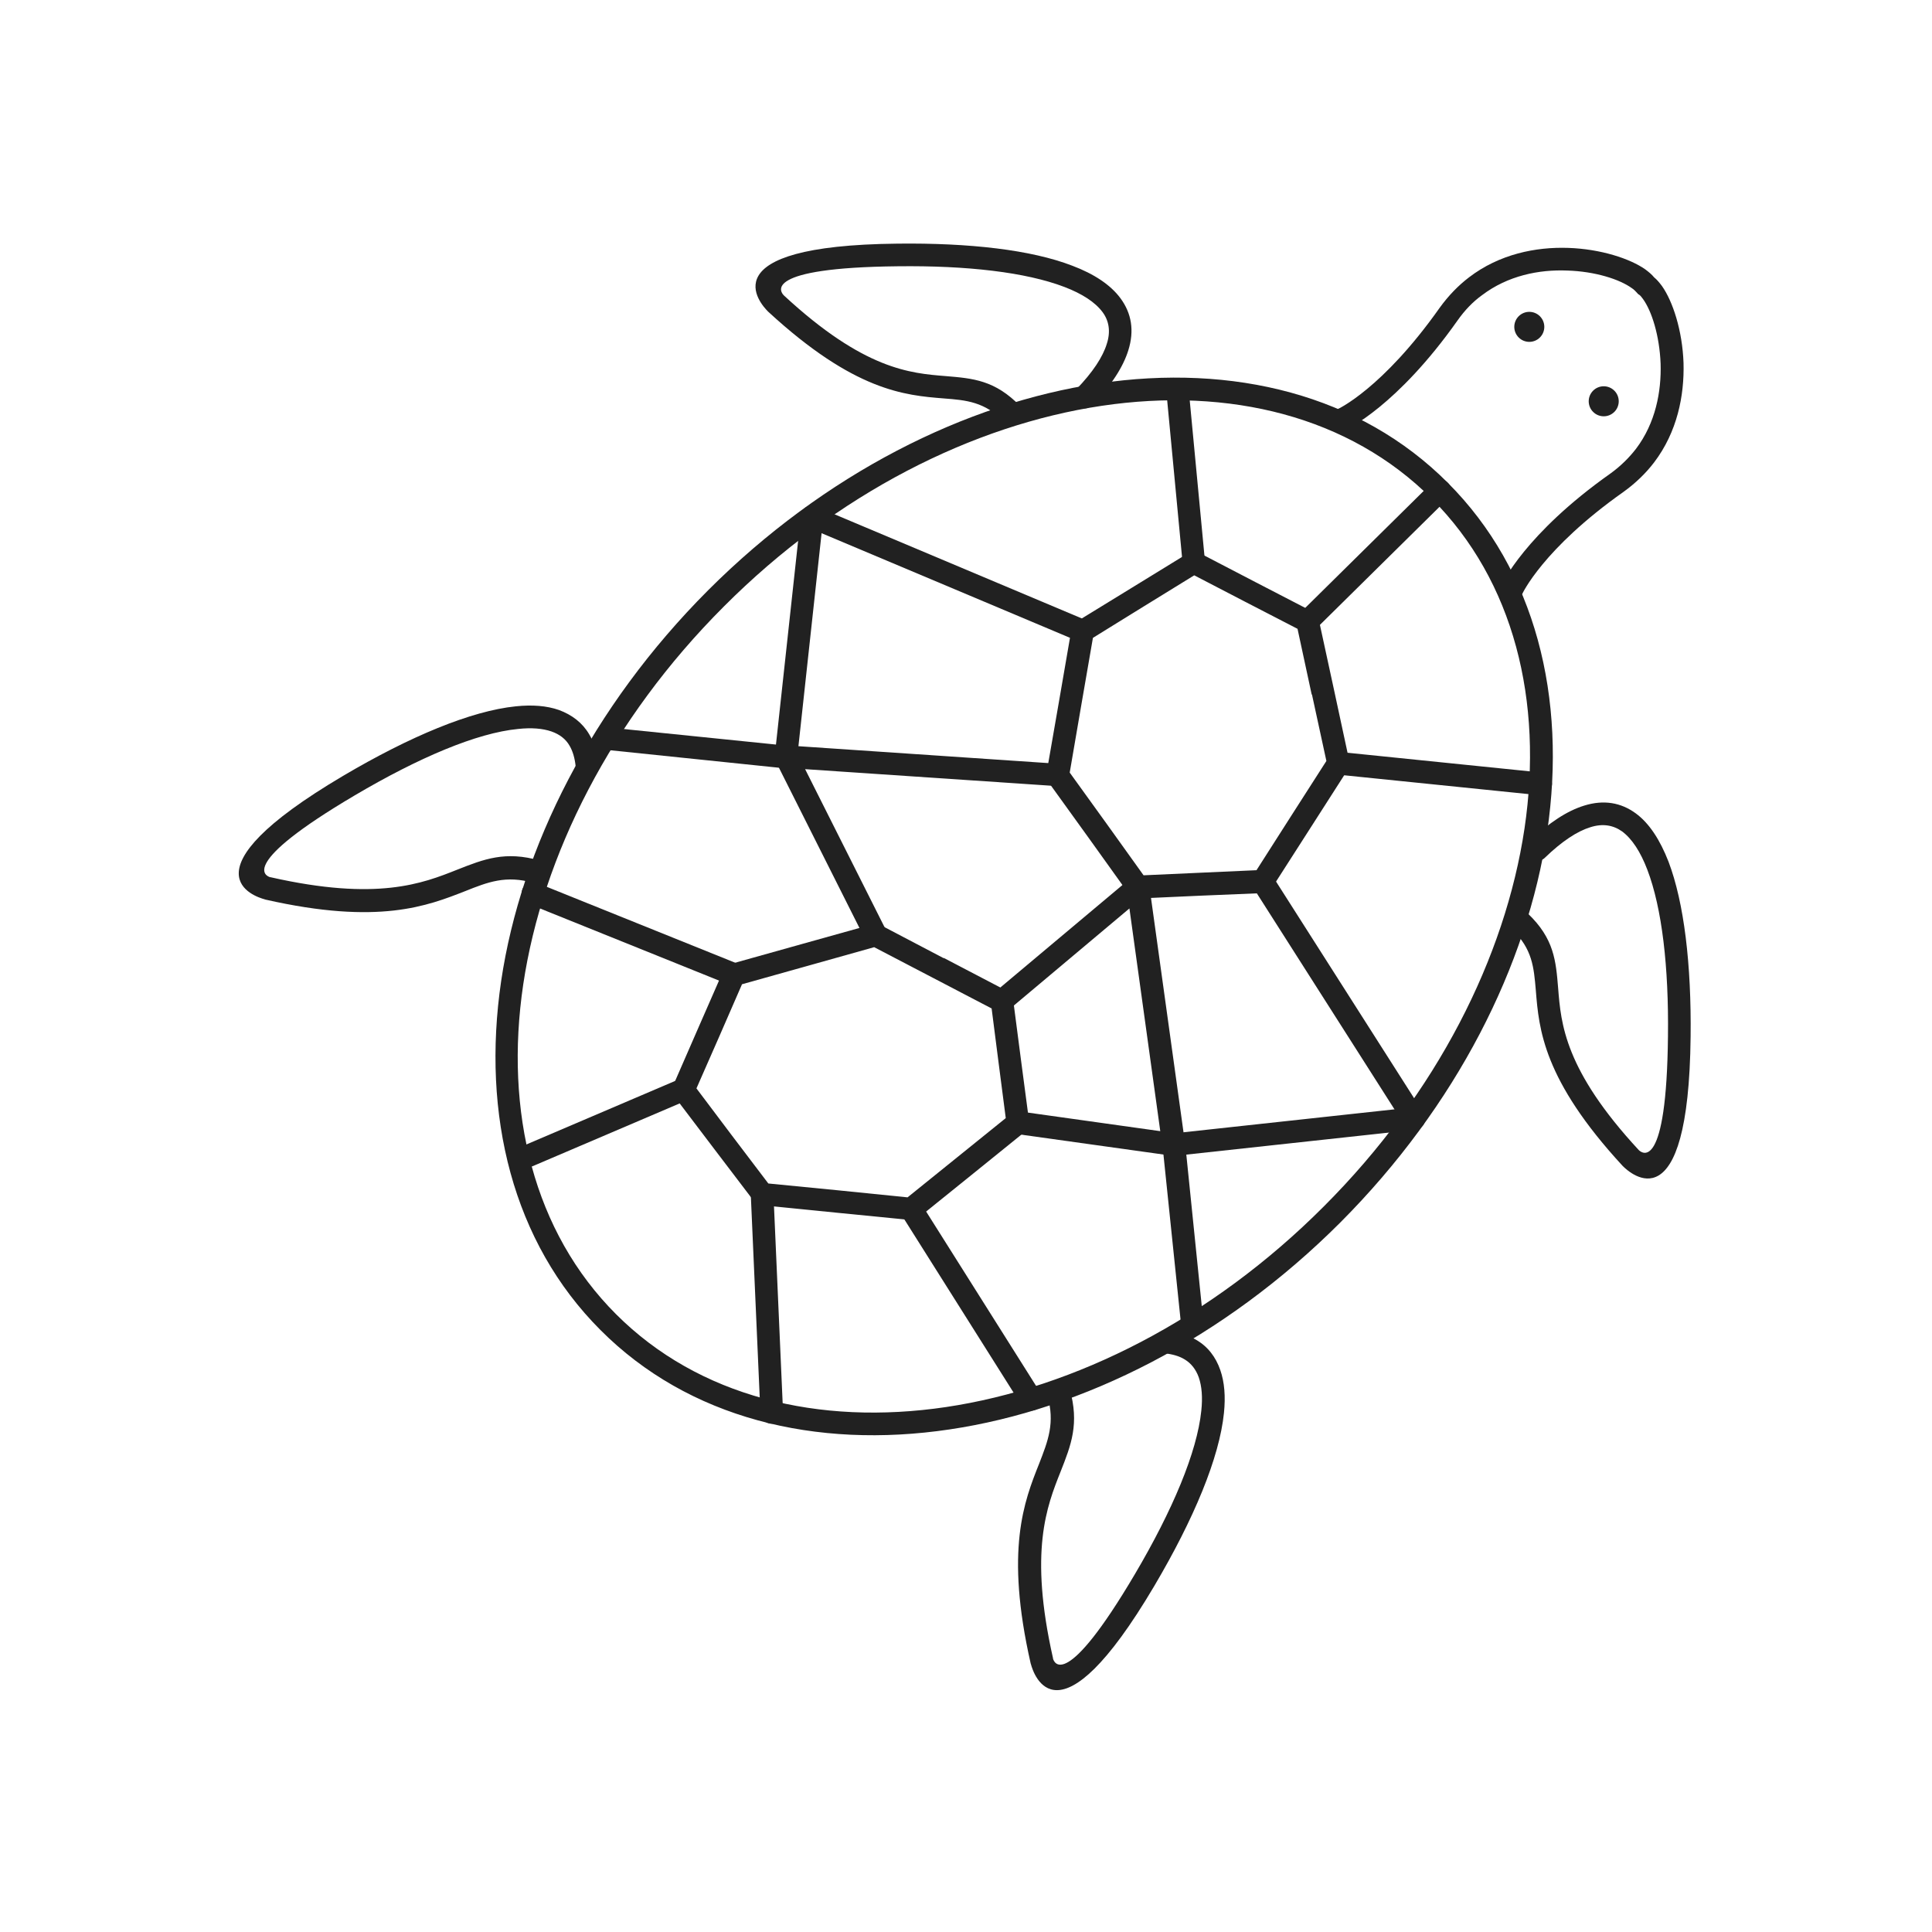 <?xml version="1.0" encoding="UTF-8"?>
<!DOCTYPE svg PUBLIC "-//W3C//DTD SVG 1.1//EN" "http://www.w3.org/Graphics/SVG/1.1/DTD/svg11.dtd">
<!-- Creator: CorelDRAW -->
<svg xmlns="http://www.w3.org/2000/svg" xml:space="preserve" width="6.827in" height="6.827in" style="shape-rendering:geometricPrecision; text-rendering:geometricPrecision; image-rendering:optimizeQuality; fill-rule:evenodd; clip-rule:evenodd"
viewBox="0 0 6.827 6.827"
 xmlns:xlink="http://www.w3.org/1999/xlink">
 <defs>
  <style type="text/css">
   <![CDATA[
    .fil2 {fill:none}
    .fil1 {fill:#212121}
    .fil0 {fill:#212121;fill-rule:nonzero}
   ]]>
  </style>
 </defs>
 <g id="Layer_x0020_1">
  <path class="fil0" d="M5.116 1.706c0.31,0.31 0.421,0.759 0.351,1.234 -0.07,0.471 -0.32,0.968 -0.731,1.38 -0.412,0.412 -0.909,0.661 -1.38,0.731 -0.475,0.071 -0.924,-0.04 -1.234,-0.351 -0.31,-0.31 -0.421,-0.759 -0.351,-1.234 0.07,-0.471 0.32,-0.968 0.731,-1.38l7.87402e-006 -7.87402e-006c0.412,-0.412 0.909,-0.661 1.38,-0.731 0.475,-0.071 0.924,0.04 1.234,0.351l3.93701e-006 3.93701e-006zm0.271 1.222c0.067,-0.451 -0.037,-0.875 -0.328,-1.166l-3.93701e-006 -3.93701e-006c-0.291,-0.291 -0.715,-0.395 -1.166,-0.328 -0.455,0.068 -0.936,0.309 -1.335,0.709l-7.87402e-006 7.87402e-006c-0.4,0.4 -0.641,0.881 -0.709,1.335 -0.067,0.451 0.037,0.875 0.328,1.166 0.291,0.291 0.715,0.395 1.166,0.328 0.455,-0.068 0.936,-0.309 1.335,-0.709 0.4,-0.4 0.641,-0.881 0.709,-1.335z"/>
  <path class="fil0" d="M4.724 1.445c-0.02,0.009 -0.029,0.033 -0.019,0.053 0.009,0.02 0.033,0.029 0.053,0.019 0.001,-0 0.178,-0.081 0.392,-0.384 0.026,-0.037 0.055,-0.067 0.087,-0.09 0.091,-0.069 0.201,-0.091 0.301,-0.087 0.099,0.003 0.185,0.031 0.228,0.062 0.008,0.005 0.013,0.011 0.017,0.015l0.032 -0.024 -0.032 0.024c0.003,0.004 0.006,0.007 0.01,0.009 0.004,0.003 0.008,0.008 0.013,0.015 0.031,0.043 0.058,0.129 0.062,0.228 0.003,0.099 -0.018,0.21 -0.087,0.301 -0.024,0.031 -0.054,0.061 -0.09,0.087 -0.303,0.214 -0.384,0.392 -0.384,0.392 -0.009,0.02 -0.001,0.044 0.019,0.053 0.02,0.009 0.044,0.001 0.053,-0.019 0,-0 0.072,-0.159 0.358,-0.361 0.043,-0.031 0.079,-0.066 0.108,-0.104 0.082,-0.108 0.107,-0.236 0.104,-0.351 -0.004,-0.115 -0.038,-0.218 -0.076,-0.272 -0.009,-0.012 -0.018,-0.023 -0.028,-0.031 -0.008,-0.01 -0.019,-0.019 -0.031,-0.028 -0.054,-0.038 -0.157,-0.072 -0.272,-0.076 -0.115,-0.004 -0.244,0.022 -0.351,0.104 -0.038,0.029 -0.073,0.065 -0.104,0.108 -0.202,0.286 -0.36,0.358 -0.361,0.358z"/>
  <circle class="fil1" transform="matrix(1.974 1.974 -1.974 1.974 5.667 1.418)" r="0.019"/>
  <circle class="fil1" transform="matrix(1.974 1.974 -1.974 1.974 5.404 1.155)" r="0.019"/>
  <path class="fil0" d="M3.549 1.491c0.015,0.016 0.041,0.016 0.056,0.001 0.016,-0.015 0.016,-0.041 0.001,-0.056 -0.09,-0.093 -0.168,-0.099 -0.264,-0.107 -0.126,-0.01 -0.289,-0.023 -0.572,-0.285l5.51181e-005 -5.90551e-005c-0,-0 -0.001,-0.001 -0.001,-0.001 -0.011,-0.011 -0.077,-0.097 0.403,-0.102 0.245,-0.003 0.453,0.021 0.589,0.073 0.063,0.024 0.109,0.054 0.135,0.089 0.023,0.031 0.029,0.069 0.015,0.112 -0.014,0.046 -0.049,0.1 -0.108,0.161 -0.015,0.016 -0.015,0.041 0.001,0.056 0.016,0.015 0.041,0.015 0.056,-0.001 0.068,-0.07 0.109,-0.135 0.127,-0.193 0.022,-0.07 0.011,-0.131 -0.027,-0.183 -0.035,-0.048 -0.094,-0.087 -0.171,-0.116 -0.145,-0.056 -0.363,-0.081 -0.618,-0.078 -0.674,0.007 -0.482,0.215 -0.458,0.239 0.001,0.001 0.002,0.002 0.002,0.002l0.027 -0.029 -0.027 0.029c0.304,0.28 0.482,0.295 0.62,0.306 0.08,0.006 0.145,0.012 0.214,0.083z"/>
  <path class="fil0" d="M5.399 3.228c-0.016,-0.015 -0.041,-0.015 -0.056,0.001 -0.015,0.016 -0.015,0.041 0.001,0.056 0.071,0.069 0.076,0.133 0.083,0.214 0.011,0.138 0.026,0.316 0.306,0.62l0.029 -0.027 -0.029 0.027c0.001,0.001 0.002,0.002 0.002,0.002 0.024,0.024 0.232,0.216 0.239,-0.458 0.003,-0.255 -0.023,-0.473 -0.078,-0.618 -0.03,-0.077 -0.068,-0.136 -0.116,-0.171 -0.052,-0.038 -0.113,-0.049 -0.183,-0.027 -0.058,0.018 -0.123,0.059 -0.193,0.127 -0.016,0.015 -0.016,0.041 -0.001,0.056 0.015,0.016 0.041,0.016 0.056,0.001 0.061,-0.059 0.115,-0.094 0.161,-0.108 0.044,-0.014 0.081,-0.007 0.112,0.015 0.035,0.026 0.065,0.072 0.089,0.135 0.052,0.136 0.076,0.344 0.073,0.589 -0.005,0.479 -0.091,0.413 -0.102,0.403 -0,-0 -0.001,-0.001 -0.001,-0.001l-5.90551e-005 5.51181e-005c-0.262,-0.283 -0.275,-0.446 -0.285,-0.572 -0.008,-0.097 -0.014,-0.175 -0.107,-0.264z"/>
  <path class="fil0" d="M3.778 4.91c-0.006,-0.021 -0.028,-0.034 -0.049,-0.028 -0.021,0.006 -0.034,0.028 -0.028,0.049 0.028,0.097 0.002,0.161 -0.029,0.241 -0.053,0.133 -0.121,0.305 -0.03,0.706l0.039 -0.009 -0.039 0.009c0,0.001 0.001,0.002 0.001,0.003 0.009,0.033 0.093,0.303 0.436,-0.277 0.14,-0.237 0.23,-0.453 0.246,-0.611 0.006,-0.058 0.002,-0.109 -0.013,-0.152 -0.016,-0.046 -0.044,-0.083 -0.086,-0.107 -0.029,-0.017 -0.063,-0.028 -0.104,-0.032 -0.022,-0.002 -0.041,0.014 -0.044,0.036 -0.002,0.022 0.014,0.041 0.036,0.044 0.029,0.003 0.053,0.01 0.071,0.021 0.024,0.014 0.041,0.036 0.051,0.064 0.011,0.032 0.014,0.071 0.009,0.118 -0.015,0.146 -0.101,0.351 -0.235,0.578 -0.244,0.413 -0.285,0.313 -0.289,0.298l-0 -0.002 -8.26772e-005 1.9685e-005 -2.75591e-005 -0 -3.14961e-005 7.87402e-006c-0.085,-0.377 -0.022,-0.536 0.027,-0.659 0.037,-0.094 0.067,-0.169 0.032,-0.292z"/>
  <path class="fil0" d="M1.887 3.118c0.021,0.006 0.043,-0.006 0.049,-0.028 0.006,-0.021 -0.006,-0.043 -0.028,-0.049 -0.123,-0.035 -0.198,-0.005 -0.292,0.032 -0.123,0.049 -0.283,0.112 -0.659,0.027l7.87402e-006 -3.14961e-005 -0 -2.75591e-005 1.9685e-005 -8.26772e-005 -0.002 -0c-0.015,-0.004 -0.115,-0.045 0.298,-0.289 0.227,-0.134 0.432,-0.221 0.578,-0.235 0.047,-0.005 0.086,-0.002 0.118,0.009 0.028,0.01 0.05,0.026 0.064,0.051 0.011,0.019 0.018,0.043 0.021,0.071 0.002,0.022 0.022,0.038 0.044,0.036 0.022,-0.002 0.038,-0.022 0.036,-0.044 -0.004,-0.041 -0.015,-0.076 -0.032,-0.104 -0.024,-0.041 -0.061,-0.069 -0.107,-0.086 -0.043,-0.015 -0.094,-0.019 -0.152,-0.013 -0.158,0.016 -0.374,0.106 -0.611,0.246 -0.58,0.343 -0.31,0.427 -0.277,0.436 0.001,0 0.002,0.001 0.003,0.001l0.009 -0.039 -0.009 0.039c0.401,0.091 0.573,0.022 0.706,-0.03 0.08,-0.032 0.144,-0.057 0.241,-0.029z"/>
  <path class="fil0" d="M4.66 2.189l0.054 0.249 0.054 0.251 6.69291e-005 -1.5748e-005c0.003,0.012 -0.001,0.024 -0.007,0.033l-0.132 0.206 -0.134 0.209 -0.034 -0.021 0.034 0.022c-0.008,0.012 -0.021,0.019 -0.035,0.018l-0.217 0.009 -0.221 0.01 -0.002 -0.04 0.002 0.04c-0.015,0.001 -0.029,-0.007 -0.036,-0.02l-0.139 -0.194 -0.142 -0.197 0.032 -0.023 -0.032 0.023c-0.007,-0.01 -0.009,-0.021 -0.007,-0.032l0.044 -0.253 0.044 -0.255 0.039 0.007 -0.039 -0.007c0.002,-0.013 0.011,-0.023 0.021,-0.029l0.194 -0.119 0.197 -0.121 0.021 0.034 -0.021 -0.034c0.013,-0.008 0.029,-0.008 0.042,-6.29921e-005l0.198 0.103 0.201 0.104 -0.018 0.035 0.018 -0.036c0.012,0.006 0.019,0.017 0.021,0.029zm-0.025 0.265l-0.05 -0.232 -0.184 -0.095 -0.181 -0.094 -0.177 0.109 -0.181 0.112 -0.041 0.237 -0.041 0.239 0.132 0.183 0.129 0.18 0.199 -0.009 0.2 -0.009 0.122 -0.191 0.125 -0.195 -0.051 -0.235z"/>
  <path class="fil0" d="M3.503 3.563l-0.205 -0.107 -0.209 -0.109 -0.235 0.066 -0.232 0.065 -0.081 0.186 -0.08 0.182 0.125 0.166 0.129 0.17 0.245 0.024 0.247 0.025 0.176 -0.142 0.171 -0.138 -0.025 -0.193 -0.025 -0.195zm-0.168 -0.178l0.22 0.115c0.013,0.005 0.023,0.017 0.025,0.032l-0 1.5748e-005 0.028 0.215 0.028 0.212c0.003,0.014 -0.002,0.03 -0.014,0.04l-0.025 -0.031 0.025 0.031 -0.188 0.152 -0.186 0.15c-0.008,0.008 -0.019,0.012 -0.031,0.01l1.1811e-005 -0 -0.263 -0.026 -0.26 -0.026c-0.012,-0 -0.023,-0.006 -0.031,-0.016l0.032 -0.024 -0.032 0.024 -0.14 -0.184 -0.138 -0.182c-0.01,-0.011 -0.013,-0.027 -0.006,-0.042l0 4.72441e-005 0.089 -0.204 0.088 -0.201c0.004,-0.012 0.014,-0.022 0.027,-0.025l0.011 0.039 -0.011 -0.038 0.25 -0.07 0.247 -0.069c0.01,-0.004 0.022,-0.003 0.032,0.002l-7.48031e-005 0 0.223 0.117z"/>
  <path class="fil0" d="M4.733 2.657c-0.022,-0.002 -0.041,0.014 -0.044,0.036 -0.002,0.022 0.014,0.041 0.036,0.044l0.715 0.073c0.022,0.002 0.041,-0.014 0.044,-0.036 0.002,-0.022 -0.014,-0.041 -0.036,-0.044l-0.715 -0.073z"/>
  <path class="fil0" d="M4.593 2.167c-0.016,0.015 -0.016,0.041 -0,0.056 0.015,0.016 0.041,0.016 0.056,0l0.467 -0.461c0.016,-0.015 0.016,-0.041 0,-0.056 -0.015,-0.016 -0.041,-0.016 -0.056,-0l-0.467 0.461z"/>
  <path class="fil0" d="M4.179 1.991c0.002,0.022 0.022,0.038 0.043,0.036 0.022,-0.002 0.038,-0.022 0.036,-0.043l-0.058 -0.612c-0.002,-0.022 -0.022,-0.038 -0.043,-0.036 -0.022,0.002 -0.038,0.022 -0.036,0.043l0.058 0.612z"/>
  <path class="fil0" d="M3.81 2.266c0.02,0.009 0.044,-0.001 0.052,-0.021 0.009,-0.02 -0.001,-0.044 -0.021,-0.052l-0.957 -0.403c-0.02,-0.009 -0.044,0.001 -0.052,0.021 -0.009,0.02 0.001,0.044 0.021,0.052l0.957 0.403z"/>
  <path class="fil0" d="M4.495 3.093c-0.012,-0.019 -0.036,-0.024 -0.055,-0.012 -0.019,0.012 -0.024,0.036 -0.012,0.055l0.534 0.838c0.012,0.019 0.036,0.024 0.055,0.012 0.019,-0.012 0.024,-0.036 0.012,-0.055l-0.534 -0.838z"/>
  <path class="fil0" d="M4.173 4.686c0.002,0.022 0.022,0.038 0.044,0.036 0.022,-0.002 0.038,-0.022 0.036,-0.044l-0.061 -0.598 0.809 -0.088c0.022,-0.002 0.038,-0.022 0.035,-0.044 -0.002,-0.022 -0.022,-0.038 -0.044,-0.035l-0.846 0.092c-0.001,3.54331e-005 -0.002,8.66142e-005 -0.002,0 -0.022,0.002 -0.038,0.022 -0.036,0.044l0 -1.1811e-005 0.066 0.637z"/>
  <path class="fil0" d="M3.602 3.928c-0.022,-0.003 -0.042,0.012 -0.045,0.034 -0.003,0.022 0.012,0.042 0.034,0.045l0.551 0.077 -1.1811e-005 9.05512e-005c0.022,0.003 0.042,-0.012 0.045,-0.034 0.001,-0.005 0,-0.009 -0,-0.014l-0.126 -0.908 -0.04 0.005 0.04 -0.006c-0.003,-0.022 -0.023,-0.037 -0.045,-0.034 -0.009,0.001 -0.016,0.005 -0.022,0.011l-0.479 0.402c-0.017,0.014 -0.019,0.039 -0.005,0.056 0.014,0.017 0.039,0.019 0.056,0.005l0.425 -0.357 0.109 0.787 -0.499 -0.07z"/>
  <path class="fil0" d="M2.144 2.569c-0.022,-0.002 -0.042,0.014 -0.044,0.036 -0.002,0.022 0.014,0.042 0.036,0.044l0.637 0.066 -1.1811e-005 0c0.022,0.002 0.042,-0.014 0.044,-0.036 8.26772e-005,-0.001 0,-0.002 0,-0.002l0.092 -0.846c0.002,-0.022 -0.014,-0.042 -0.035,-0.044 -0.022,-0.002 -0.042,0.014 -0.044,0.035l-0.088 0.809 -0.598 -0.061z"/>
  <path class="fil0" d="M3.735 2.779c0.022,0.001 0.041,-0.015 0.043,-0.037 0.001,-0.022 -0.015,-0.041 -0.037,-0.043l-0.961 -0.065 3.93701e-006 -7.08661e-005c-0.022,-0.001 -0.041,0.015 -0.043,0.037 -0.001,0.008 0.002,0.016 0.006,0.023l0.315 0.627c0.01,0.02 0.034,0.028 0.054,0.018 0.02,-0.01 0.028,-0.034 0.018,-0.054l-0.285 -0.567 0.891 0.06z"/>
  <path class="fil0" d="M2.578 3.48c0.02,0.008 0.044,-0.002 0.052,-0.022 0.008,-0.02 -0.002,-0.044 -0.022,-0.052l-0.71 -0.286c-0.02,-0.008 -0.044,0.002 -0.052,0.022 -0.008,0.02 0.002,0.044 0.022,0.052l0.71 0.286z"/>
  <path class="fil0" d="M2.43 3.887c0.02,-0.009 0.03,-0.032 0.021,-0.052 -0.009,-0.02 -0.032,-0.03 -0.052,-0.021l-0.548 0.234c-0.02,0.009 -0.03,0.032 -0.021,0.052 0.009,0.02 0.032,0.03 0.052,0.021l0.548 -0.234z"/>
  <path class="fil0" d="M2.733 4.217c-0.001,-0.022 -0.02,-0.039 -0.042,-0.038 -0.022,0.001 -0.039,0.02 -0.038,0.042l0.034 0.772c0.001,0.022 0.02,0.039 0.042,0.038 0.022,-0.001 0.039,-0.02 0.038,-0.042l-0.034 -0.772z"/>
  <path class="fil0" d="M3.253 4.25c-0.012,-0.019 -0.036,-0.024 -0.055,-0.013 -0.019,0.012 -0.024,0.036 -0.013,0.055l0.425 0.674c0.012,0.019 0.036,0.024 0.055,0.013 0.019,-0.012 0.024,-0.036 0.013,-0.055l-0.425 -0.674z"/>
 </g>
 <rect class="fil2" width="6.827" height="6.827"/>
</svg>
